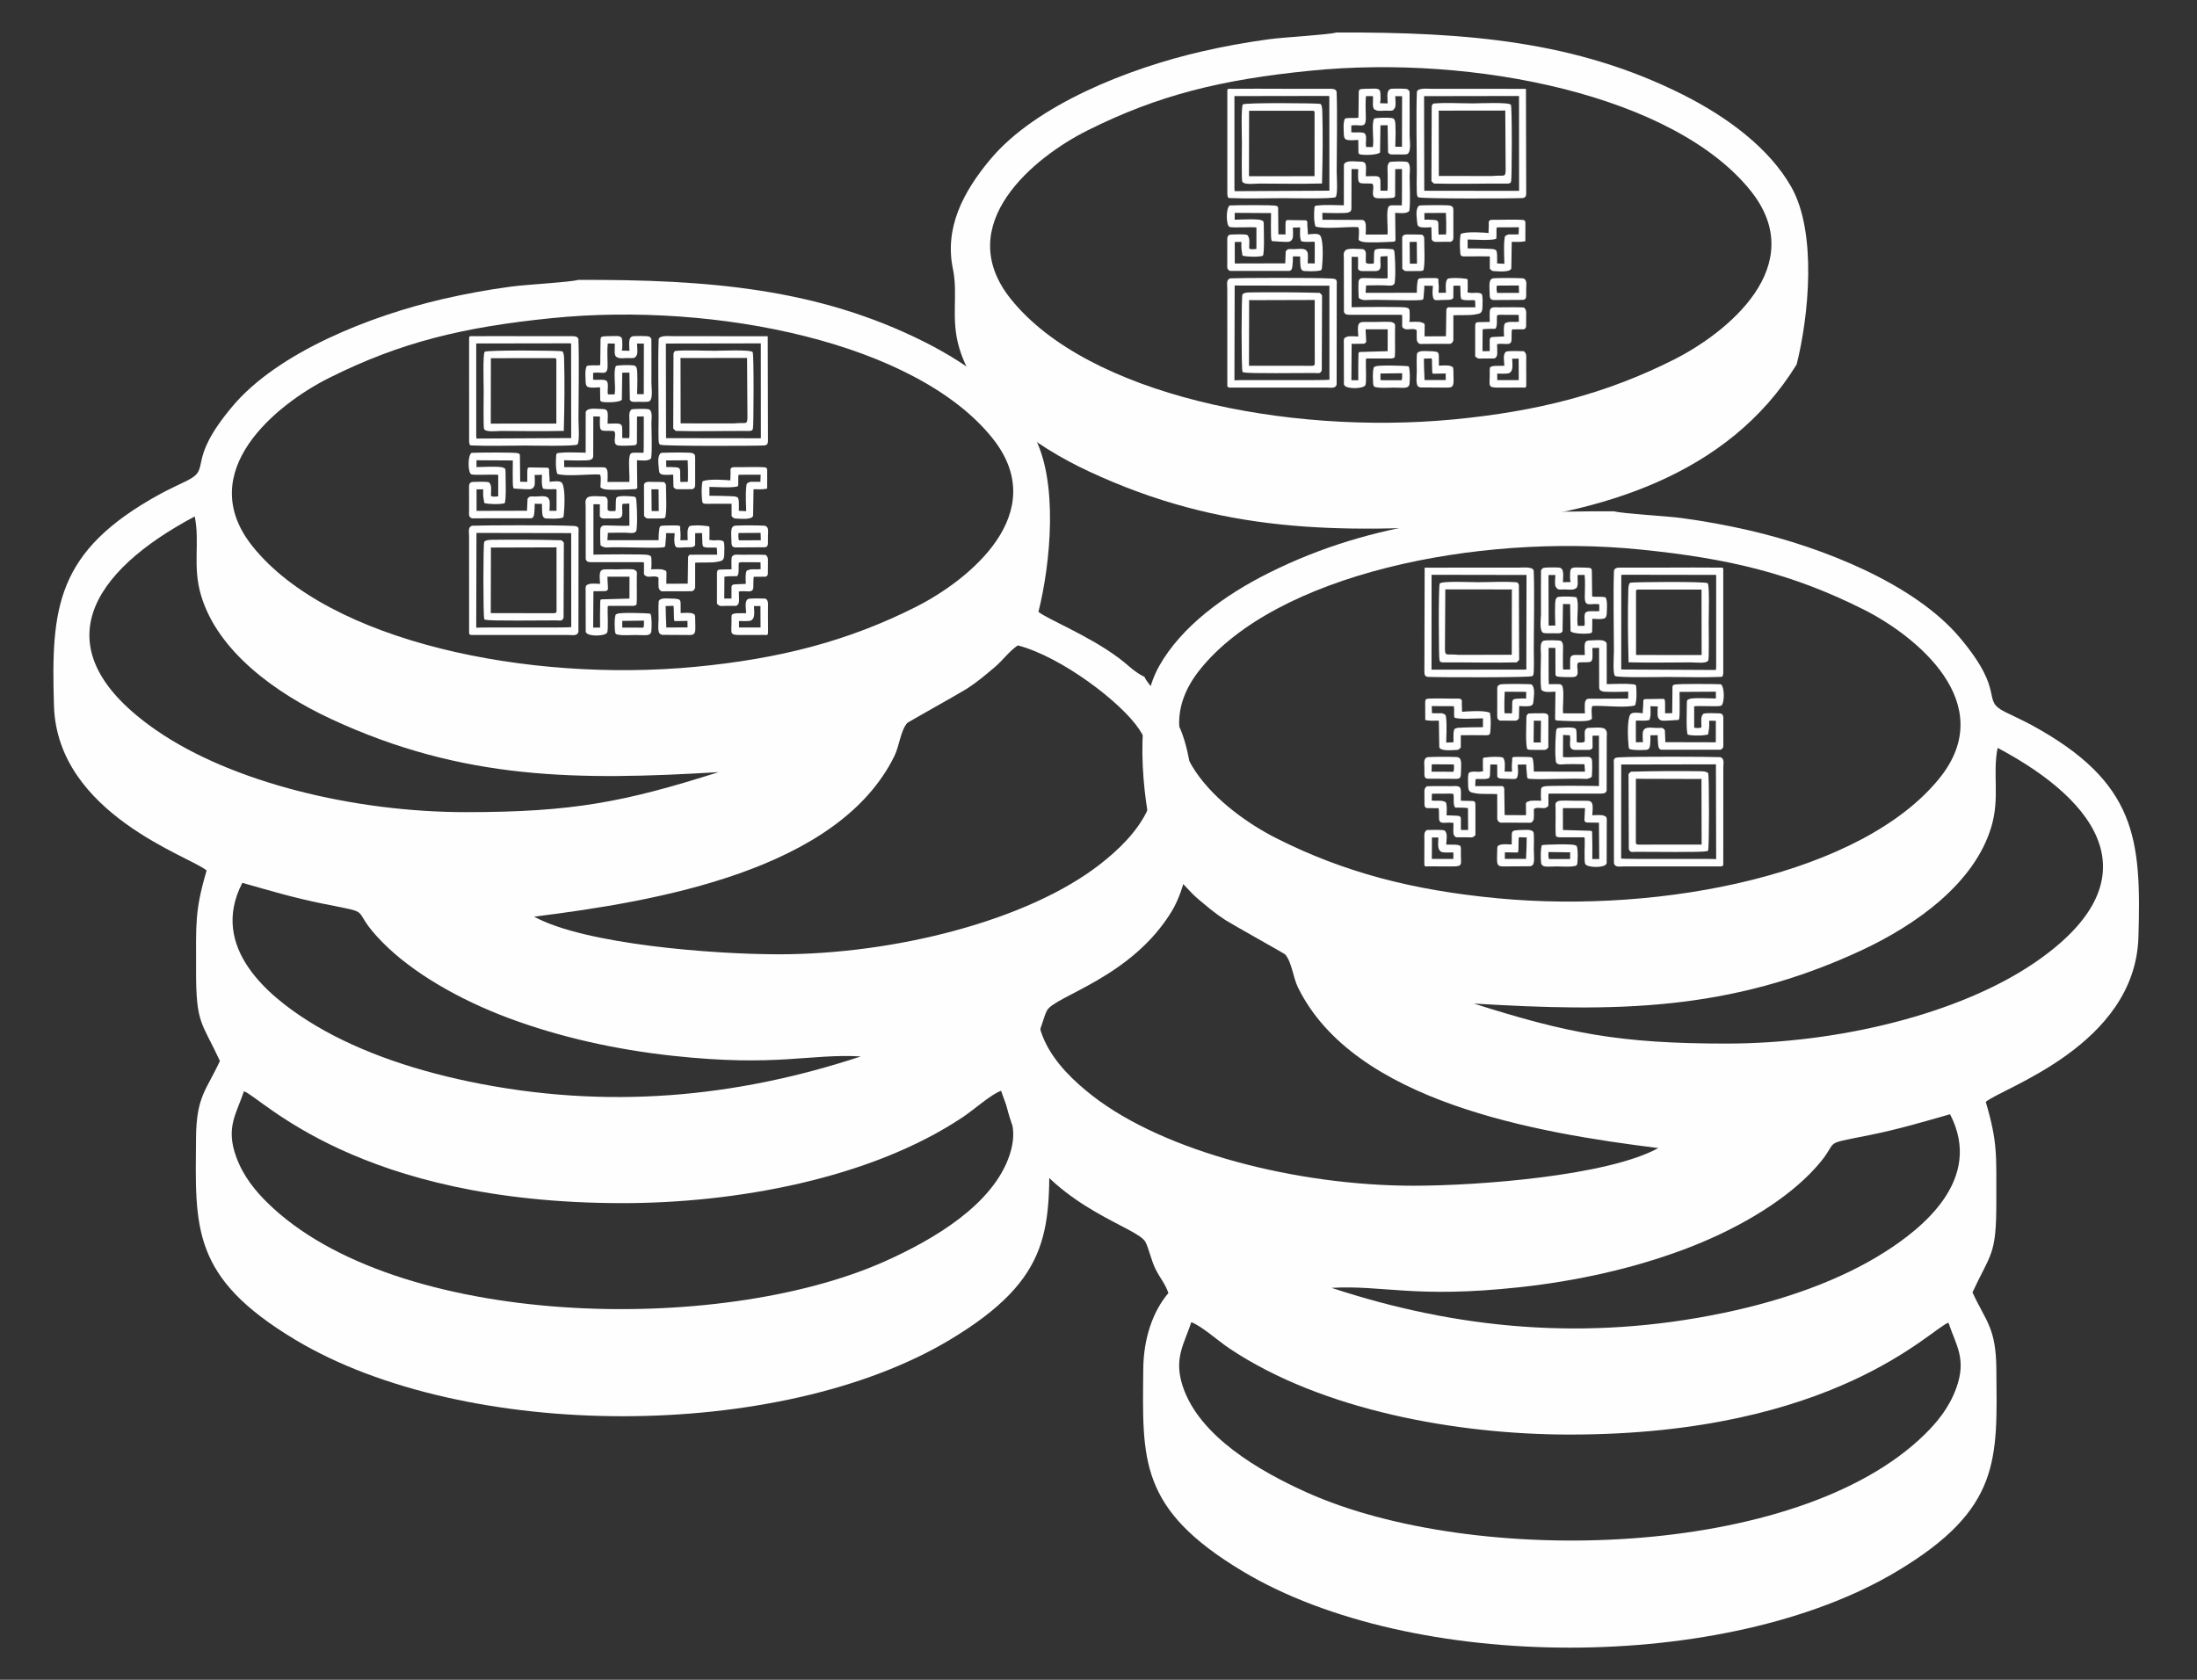<?xml version="1.0" encoding="UTF-8"?>
<!DOCTYPE svg PUBLIC "-//W3C//DTD SVG 1.1//EN" "http://www.w3.org/Graphics/SVG/1.1/DTD/svg11.dtd">
<!-- Creator: CorelDRAW 2019 (64-Bit) -->
<svg xmlns="http://www.w3.org/2000/svg" xml:space="preserve" width="68mm" height="52mm" version="1.1" style="shape-rendering:geometricPrecision; text-rendering:geometricPrecision; image-rendering:optimizeQuality; fill-rule:evenodd; clip-rule:evenodd"
viewBox="0 0 6800 5200"
 xmlns:xlink="http://www.w3.org/1999/xlink"
 xmlns:xodm="http://www.corel.com/coreldraw/odm/2003">
 <rect x="0" y="0" width="6800" height="5200" fill="#333333" stroke="none"/>
 <defs>
  <style type="text/css">
   <![CDATA[
    .fil0 {fill:#FEFEFE}
   ]]>
  </style>
 </defs>
 <g id="Layer_x0020_1">
  <g id="_5602467248">
   <path class="fil0" d="M754.99 3378.13c54.24,17.97 351.24,346.33 1171.96,346.35 344.81,0 765.34,-73.66 1053.53,-266.58 35.96,-24.08 86.11,-69.74 118.04,-81.27 21.43,66.73 55.46,111.21 26.26,198.99 -51.1,153.64 -235.02,261.25 -384.54,328.37 -516.13,231.65 -1517.65,207.75 -1912.34,-180.63 -36.74,-36.17 -74.17,-80.49 -96.5,-141.21 -33.75,-91.77 0.1,-133.4 23.59,-204.02zm695.28 -30.43c-185.31,-38.75 -360.5,-100.63 -498.34,-188.34 -114.09,-72.59 -306.9,-224.02 -201.85,-426.45 80.55,22.85 157.78,46.07 247.86,64.22 172.88,34.86 74.65,7.16 186.73,120.67 91.64,92.84 235.66,176.46 390.57,234.19 155.26,57.86 328.55,97.14 508.73,116.56 323.18,34.84 420.22,-7.29 580.4,1.76 -386.11,127.27 -787.21,166.64 -1214.1,77.39zm202.79 -510.12c380.46,-47.28 942.59,-143.71 1115.64,-498.04 14.78,-30.26 18.85,-78.23 39.34,-101.44 2.54,-2.86 163.65,-92.63 184.34,-105.98 33.9,-21.87 54.84,-40.45 84.48,-65.11 28.11,-23.4 44.7,-49.61 73.36,-69.12 134.78,35.08 320.49,176.41 375.58,259.52 124.82,188.36 -12.5,333.61 -121.62,418.47 -223.76,173.99 -635.2,278.25 -993.2,278.25 -204.35,0 -601.4,-30.76 -757.92,-116.55zm-210.14 -323.47c-346.64,0.07 -724.55,-91.98 -957.51,-252.36 -366.84,-252.57 -200.49,-494.45 117.36,-663 16.51,81.58 -7.65,153.3 19.59,244.62 51.75,173.53 230.71,302.26 401.31,381.82 410.69,191.54 768.01,190.74 1200.21,165.1 -290.94,92.38 -451.26,123.76 -780.96,123.82zm265.52 -1529.38c510,-51.26 1127.83,77.63 1363.25,371.59 186.04,232.3 -74,440.07 -236.22,522.04 -209.79,106.01 -422.29,161.14 -685.16,186.01 -514.76,48.7 -1130.49,-76.91 -1368,-372.34 -186.55,-232.06 74.42,-441.05 236.04,-522 221.03,-110.72 415.77,-157.72 690.09,-185.3zm1833.87 1110.57c-33.95,-16.7 -45.72,-32.91 -78.47,-57.51 -95.13,-71.45 -223.76,-121.55 -249.72,-143.93 37.1,-147.17 63.74,-407.39 -16.52,-549.14 -68.07,-120.2 -197.63,-216.75 -337.73,-286.95 -327.17,-163.93 -663.03,-192.89 -1070.28,-191.32 -27.24,7.5 -159.88,14.24 -209.38,20.96 -72.55,9.85 -140.29,22.34 -208.21,37.96 -224.95,51.77 -511.66,164.62 -652.82,332.83 -145.49,173.35 -61.98,191.06 -139.78,229.5 -29.53,14.59 -57.94,27.42 -82.66,40.91 -324.73,177.28 -338.73,353.06 -329.72,656.04 9.99,335.94 424.51,467.44 472.49,510.05 -37.48,127.33 -32.33,164.84 -32.66,308.02 -0.4,168.82 17.39,159.58 73.78,281.61 -41.68,90.44 -72.8,109.22 -73.91,237.45 -2.42,279.4 -15.72,432.13 307.38,625.73 526.22,315.33 1499.59,315.62 2025.72,0.01 322.7,-193.57 309.75,-346.02 307.35,-625.74 -0.8,-94.08 -29.07,-178.29 -77.86,-235.42 10.84,-30.45 24.35,-43.34 40.15,-74.71 12.26,-24.37 21.27,-65.48 31.02,-83.48 24.72,-45.62 262.18,-101.49 386.87,-308.39 81.2,-134.75 89.07,-452.61 13.32,-589.22 -36.94,-66.62 -88.69,-110.13 -98.36,-135.26z"/>
   <path class="fil0" d="M1451.99 1958.29c-0.85,4.58 2.94,7.45 7.3,7.39 99.91,-0.01 199.83,-0.09 299.74,-0.01 14.06,0.01 27.89,3.81 31.31,-9.73l0.31 -304.78c0.23,-16.7 2.65,-22.06 -15.22,-23.09 -54.48,-3.15 -283.35,-2.07 -314.07,-0.66 -13.67,4.06 -9.52,18.04 -9.51,33.04l0.14 297.84zm22.01 -15.18l0.73 -293.39 293.14 0.54 0.17 291.08c-8.92,2.55 -280.69,-0.02 -294.04,1.77z"/>
   <path class="fil0" d="M1762.73 1062.88l4.91 0.5 0.23 292.71 -293.2 1.52 -0.67 -7.98 0.01 -286.38 286.87 -0.46 1.85 0.09zm-301.83 316.09c53.27,2.3 111.12,0.21 164.91,0.26 18.58,0.02 155.15,2.92 161.36,-3.31 7.43,-7.45 3.33,-64.07 3.33,-78.09 0.01,-76.96 2.44,-176.64 -0.26,-248.59 -4.62,-9.47 -10.42,-8.57 -34.91,-8.57l-125.82 0.02c-56.62,-0.01 -113.65,-0.67 -170.22,0.09 -5.51,-1.03 -7.9,1.9 -7.29,7.31l0.02 320.05c2.33,12.79 2.58,9.72 8.88,10.83z"/>
   <path class="fil0" d="M1948.26 1348.4l-0.85 7.86 -21.4 -0.23 -0.11 -24.9c-0.12,-10.93 -0.4,-18.39 -11.63,-19.7 -6.87,-0.81 -18.33,-0.05 -25.72,-0.1l-8.03 0.02c1.08,-37.39 4.14,-45.43 -19.64,-45.35 -15.5,0.06 -43.03,-5.31 -48.09,9.65l-0.13 125.69c-17.32,0.06 -54.23,-2.22 -75.78,0.14 -9.06,1 -14.69,-0.53 -15.36,7.63 -1.49,18.29 -2.08,41.4 3.35,57.95 28.89,8.93 98.19,-0.02 130.7,1.86 7,0.12 2.4,33.87 2.91,39.81 4.29,3.74 9.88,5.55 16,6.33 18.98,2.42 70.09,0.26 89.93,-0.91 5.29,0.67 7.22,-2.33 8.07,-4.42 0.04,-24.26 -1.05,-57.51 -1,-85.13 10.64,0.78 27.17,2.27 35.8,-0.85 5.78,-2.01 7.62,-4.74 8,-5.07 3.94,-27.29 0.99,-78.13 0.97,-107.89 0,-14.52 4.97,-40.83 -9.55,-44.17 -7.49,-1.71 -45.61,-1.21 -52.03,0.7 -9.86,7.8 -6.39,23.47 -6.39,37.92 0.01,14.38 0.02,28.77 -0.02,43.16zm-112.17 61.3l0.32 -120.6 20.67 0.41c-1.68,54.41 -1.03,41.89 42.59,44.75 11.96,7.08 -7.66,40.9 13.11,44.72 9.51,1.75 45.02,0.41 54.36,-1.09l4.2 -5.12 0.31 -83.37 20.97 -0.32c-0.02,10.69 0.19,111.22 -0.6,112.48 -7.9,-0.22 -16.08,-0.24 -23.99,-0.21 -11.46,0.05 -16.7,-0.3 -19.19,10.26 -4.55,19.29 0.77,57.81 -0.95,80.17l-67.72 0.18c0.9,-8.39 0.48,-17.29 0.53,-25.87 0.05,-8.95 -2.48,-19.41 -11.9,-19.45l-122.49 -0.48 -0.23 -21.51c10.06,0.4 77.92,2.43 80.76,-1.32 8.1,-2.05 9.24,-7.02 9.25,-13.63z"/>
   <path class="fil0" d="M2038.72 1049.93c-2.78,70.2 -0.25,170.37 -0.25,246.06 0,6.72 -1.61,70.87 1.38,76.16 1.66,2.95 2.12,5.38 5.6,4.72 5.97,4.28 287.86,3.83 321.34,2.05 8.34,-2.02 9.79,-5.16 10.27,-14.47l-0.8 -323.57 -293.41 -0.23c-13.03,0 -40.84,-3.24 -44.13,9.28zm316.32 298.55l0.03 7.9 -2.6 0.32 -290.93 -0.37 -0.55 -292.86 293.85 -0.5 0.13 160.85 0.07 124.66z"/>
   <path class="fil0" d="M1654.35 1470.55l23.14 -0.84c-0.52,14.85 -1.92,32.21 3.45,42.95 6.57,1.73 14.67,2.1 22.59,1.93 22.45,-0.48 18.49,-1.85 19.06,5.24l-0.11 61.39 -21.92 -0.09c0.56,-5.97 2.21,-32.4 -0.97,-34.85 -5.25,-14.66 -26.39,-9.19 -42.35,-9.26 -13.75,-0.06 -18.4,-2.47 -24.49,7.22l-1.57 36.79 -156.1 0.38 -0.09 -66.54 20.6 -0.14c-0.9,23.77 0.44,22.41 3.34,42.46 13.62,4.07 49.31,4.58 63.12,0.5 5.35,-11.58 2.72,-76.61 2.72,-95.19 -0.18,-10.54 0.1,-12.31 -7.47,-14.85 -8.25,-5 -67.76,-1.96 -82.48,-1.73l0.09 -21.14 112.39 0.67c-0.16,8.67 -1.21,73.54 0.92,82.1l1.6 4.66c12.44,0.72 34.96,2.75 49.71,2.35 9.62,-0.26 15.7,-7.96 15.69,-18.65 -0.02,-8.32 0.64,-17.42 -0.87,-25.36zm81.75 21.84c-5.22,-4.41 -26.83,-1.91 -34.98,-0.82 0.62,-6.86 -2.24,-30.04 -1.52,-36.09 0.32,-6.68 -2.95,-7.61 -6.73,-7.73l-54.1 -0.81c-6.57,0.35 -6.68,3.81 -6.73,19.17 -0.02,7.16 0.1,21.39 0.02,25.52l-22.03 -0.38 -0.8 -77.21c-0.07,-6.66 0.93,-7.27 -4.98,-10.97 -10.28,-3.36 -126.67,-2.22 -144.96,-1.24 -12.59,9.55 -11.06,62.37 -0.46,66.52 8.86,3.46 67.01,-0.53 83.22,1.63l-0.06 66.5c-2.22,0.3 -7.89,0.91 -10.45,0.86 -6.95,-0.24 -11.71,0.08 -12,-4.54 0.07,-15.09 3.44,-31.14 -6.22,-39.78 -9.02,-2.8 -34.61,-1.68 -49.19,-1.2 -13.88,0.46 -12.4,12.04 -12.32,22.43l0.03 66.66c-0.09,11.91 -1.95,19.89 9.06,23.63l183.42 -0.08c7.67,-2.07 8.38,-8.39 9.24,-16.35 0.94,-8.74 1.61,-19.47 1.44,-28.7l22.52 0.49c-0.32,8.64 -0.12,19.2 0.71,27.92 0.89,9.21 2.68,16.38 12.23,17.12 10.28,0.8 27.36,1.07 40.18,-0.31 15.59,-1.69 13.34,-2.56 14.86,-18.33 2.95,-30.74 3.38,-89.65 -9.4,-93.91z"/>
   <path class="fil0" d="M1924.77 1237.47l1.15 -83.73 22.26 -0.31 1.23 83.93c3.59,8.65 14.25,6.62 26.11,6.56 6.77,-0.03 27.3,0.8 32.41,-0.82 14.69,-4.69 8.3,-43.74 8.29,-58.12 -0.01,-44.96 0.41,-90.11 -0.11,-135.04 -1.22,-3.58 -3.79,-6.34 -6.85,-7.95 -5.02,-2.62 -43.14,-1.83 -48.65,-1.36 -18.17,1.55 -12.31,28.05 -12.32,45.24l-23.56 -0.48c2.03,-9.23 1.62,-20.37 1.19,-30.05 -0.86,-19.7 -13.24,-14.43 -44.79,-14.7 -17.45,1.2 -22.8,-1.24 -22.41,13.59l-0.88 75.86c-13.99,2.61 -28.68,-1.12 -41.84,2.87 -6.33,12.68 -3.65,36.14 -3.24,52.03 1.42,9.84 3.97,12.68 11.12,14.06 8.72,1.68 22.93,0.62 33.41,-0.01l0.5 38.43c0.21,-0.16 -0.87,5.02 5.69,6.43 11.64,2.5 54.37,2.32 61.29,-6.43zm44.74 -136.59c5.55,-2.61 2.29,-30.47 2.15,-37.33l0.17 -0.01 21.08 0.14 -0.37 156.54 -20.73 -0.16c0.45,-15.17 2.75,-72.26 -1.59,-81.87 -4.93,-7.03 -1.69,-4.7 -9.49,-7.03 -12.26,-1.61 -43.46,-1.42 -54.31,1.57 -9.33,18.08 0.53,64.02 -4.1,88.16l-20.49 0.05c-3.43,-11.51 3.56,-33.81 -4.22,-41.62 -6.49,-6.53 -31.54,-2.05 -41.86,-4.18l0.04 -20.95c27.6,-4.41 45.14,11.53 44.86,-22.8 -0.16,-19.09 -1.8,-50.23 0.53,-68.02l21.53 0.13c1.53,15.93 -5.09,39.77 8.77,42.98 5.56,4.26 22.16,1.83 30.74,1.85 13.77,0.03 23.3,2.79 27.29,-7.45z"/>
   <path class="fil0" d="M2219.14 1776.35l-0.03 91.29 0.36 1.85c9.05,8.46 11,6.24 24.35,6.13 11.72,-0.1 23.43,0.07 35.16,-0.15 11.98,-6.84 7.97,-17.26 7.95,-44.5 15.12,-2.07 26.69,0.54 34.33,-0.48 10.08,-1.33 10.44,-8.84 10.51,-16.74 0.08,-9.44 -0.07,-23.62 1.44,-28.31l36.43 -0.2c6.1,-3.54 4.79,-1.51 7.09,-8.86l0.31 -42.97c0.05,-6.84 -1.75,-11.22 -7.4,-15.74 -24.6,-1.34 -51.03,-0.31 -75.86,-0.43 -12.8,-0.07 -25.99,-2.68 -28.98,8.51 -1.57,5.88 -0.62,28.9 -0.61,36.57l-29.94 0.65c-11.61,0.25 -15.1,0.02 -15.11,13.38zm89.42 -0.83c-1.61,9.18 -0.16,27.62 -0.08,31.93 -6.32,-0.22 -32.4,1.69 -35.96,1.62 -9.24,1.64 -8.45,5.86 -8.43,17.8 0.01,8.64 0.14,17.25 -0.01,25.94l-22.38 0.06 0.49 -67.54c7.52,-1.78 32.44,-1.74 39.45,-1.78 7.35,-8.21 3.23,-28.7 5.37,-41.7l6.77 -1.52 60.04 0.3 0.52 21.27c-13.02,1.71 -29.85,-1.53 -36.93,2.55 -6.83,0.53 -7.5,3.31 -8.85,11.07z"/>
   <path class="fil0" d="M1821.28 1809c-10.44,1.65 -8.8,11.41 -8.68,21.59l0.28 125.85 1.46 1.87c5.76,12.19 58.21,11.88 64.74,0 4.52,-5.88 0.76,-67.01 1.8,-79.57 0.15,-1.14 0.51,-3.9 5.83,-3.17l73.54 -0.01c9.04,-1.85 8.89,-1.88 10.23,-6.07 1.2,-17.84 0.48,-37.45 0.5,-55.5 0.02,-9.25 -0.02,-18.5 0.07,-27.75 0.15,-13.87 2.42,-18.49 -8.47,-22.65 -2.86,-3.01 -45.54,-1.11 -53.67,-1.11 -9.89,-0.01 -19.78,0.01 -29.67,-0.06 -13.85,-0.09 -21.47,0.28 -22.9,16.09 -0.85,9.4 0.84,23.57 1.08,28.91 -6.84,-0.39 -32.92,-2.08 -36.14,1.58zm36.51 54.7c-0.5,15.26 -0.92,66.48 -0.45,79.1l-21.4 -0.03 0.83 -112.45 37.73 -0.47c4.37,-0.4 8.34,-5.83 7.3,-8.01l-1.89 -36.63 68.44 0.07 -0.09 67.67 -83.63 2.37c-6.58,-0.1 -6.63,1.76 -6.84,8.38z"/>
   <path class="fil0" d="M1993.23 1502.64l0.24 94.89c7.7,8.97 9.02,7.56 24.59,7.44 11.75,-0.08 23.43,0.14 35.17,-0.34l5.78 -2.3c5.31,-19.99 2.52,-67.66 2.47,-91.75 -0.25,-13.11 0.24,-12.02 -6.4,-18.21 -11.66,-0.96 -23.43,-0.53 -35.15,-0.61 -9.88,-0.06 -26.73,-2.74 -26.7,10.88zm45.78 79.28l-22.07 0.02 -0.67 -67.24 21.92 -0.11 0.19 5.26 0.63 62.07z"/>
   <path class="fil0" d="M1906.44 1901.65c-6.18,7.4 -3.75,54.5 -2.13,57.56 2.7,5.07 4.12,4.51 10.41,5.77 12.82,2.58 43.34,0.74 51.55,0.74 30.94,-0.01 45.98,4.72 49.56,-10.65 1.57,-15.37 1.9,-43.05 -2.36,-55.08 -9.65,-2.51 -96.54,-4.37 -101.95,-0.07l-5.08 1.73zm19.46 20.44l67.22 -0.9c-0.25,8.18 0.74,14.11 -1.55,21.75l-65.56 -0.19 -0.11 -20.66z"/>
   <path class="fil0" d="M2128.54 1424.88l-66.65 0.43 0.32 20.56c3.83,-0.33 18.65,-0.3 28.19,0.65 9.67,0.96 14.71,1.22 14.83,13.33 0.1,10.89 0.02,19.61 0.67,32.15l5.63 -0.22 17.17 -0.13c1.79,-6.41 0.31,-66.34 -0.16,-66.77zm-32.73 89.68l48.09 -0.21c6.77,-5.19 7.48,-3.7 7.78,-16.58 0.2,-8.49 -0.08,-17.47 -0.08,-26.03 0.01,-17.26 0.11,-34.55 0,-51.8 -0.03,-10.47 0.21,-13.28 -7.68,-16.91 -2.16,-3.19 -68.49,-2.26 -91.54,-1.47 -7.41,0.25 -9.35,0.86 -12.41,8.99 -4.72,12.49 -1.38,30.83 -0.46,43.49 0.76,10.31 3.04,13.93 13.34,15.42 9.54,1.38 24.8,-0.12 30.73,-0.27l0.94 38.22c3.39,4.46 4.57,6.46 11.29,7.15z"/>
   <path class="fil0" d="M2045.2 1963.41c1.74,1.11 1.13,1.07 4.53,1.82l85.06 0.55c21.56,-0.31 17.2,-12.92 16.89,-50.14 -0.1,-12.22 -0.84,-14.38 -7.76,-16.24 -6.75,-3.82 -29.24,-1.9 -37.14,-1.7l-0.14 -30.37c-0.39,-7 -1.38,-11.34 -9.07,-12.8 -4.35,-0.83 -11.47,-1.71 -23.98,-1.7 -10.97,0 -34.12,-3.07 -34.94,10.65 -1.29,15.87 -0.26,35.9 -0.24,52.27 0.02,12.72 -4.69,44.97 6.79,47.66zm42.76 -40.79l2.3 0.04 37.62 -0.58 0.2 20.16 -65.67 0.19 -1.49 -37.95 -0.6 -28.35 23.77 -0.86c3.2,4.2 -0.23,44.04 3.87,47.35z"/>
   <path class="fil0" d="M2279.35 1694.62l86.5 -0.49c8.11,-0.05 10.98,-4.68 11.13,-12.21 0.14,-7.77 0.06,-15.53 0.08,-23.33 0.04,-11.95 3.7,-27.25 -9.57,-31.15 -26.24,-1.39 -62.29,-1.41 -88.64,-0.4 -19.4,0.74 -15.67,17.65 -14.78,52.05 0.32,12.71 4.07,15.59 15.28,15.53zm75.5 -22.16l-67.65 0.17c-2.13,-6.99 -2.37,-15.37 -1.11,-22.65l68.13 -0.39 0.63 22.87z"/>
   <path class="fil0" d="M2330.89 1914.91c5.83,-9.47 2.98,-27.13 2.81,-38.69l20.01 -0.26 0.31 66.53 -66.56 -0.02 -0.13 -20.08c6.6,0.05 29.57,1.13 35.29,-1.11 3.89,-1.27 3.8,-0.77 8.27,-6.37zm-38.96 50.83l77.71 -0.22c3.92,2.18 8.09,-1.72 7.59,-7.23 0.29,-16.63 -0.17,-33.3 -0.16,-49.94 0.01,-8.01 -0.01,-16.04 0.02,-24.05 0.02,-4.22 0.25,-8.93 0.17,-13.05 -0.18,-8.87 -0.85,-12.94 -7.62,-18.22 -6.52,-0.16 -50.69,-1.94 -55.38,1.79 -10.49,8.32 -4.94,30.77 -4.8,43.27 -13.26,1.19 -46.75,-3.19 -44.89,8.73 -0.81,3.53 -0.42,12.26 -0.39,16.32 0.3,37.57 -7.93,42.82 27.75,42.6z"/>
   <path class="fil0" d="M2322.31 1491.52l31.27 -0.11 0.8 -21.98 -64.31 0.23 -4.35 0.39c-1.8,12.7 0.48,23.93 -1.35,34.82 -14.28,6.56 -68.26,2.37 -88.62,2.4l0.06 27.42c9.33,-0.19 62.58,0.6 79.01,2.08l8.45 2.9c4.81,6.76 3.8,20.7 3.62,41.62l22.64 1.08c-0.23,-13.28 -2.27,-51.69 -0.02,-73.3 1.44,-13.88 1.13,-13.01 12.8,-17.55zm52.26 -33.34l-0.17 54.33c-12.28,2.97 -28.17,2.3 -42.13,1.95l-1.29 81.74c-2.37,13.81 -40.97,9.37 -54.04,8.95 -4.94,-0.16 -7.29,-1.51 -12.56,-7.62l-0.02 -38c-25.24,-0.3 -47.4,-0.09 -76.6,0.12 -15.19,0.11 -14.18,-3.16 -15.26,-18.47 -1.26,-17.91 -1.23,-32.79 1.45,-50.57 14.74,-9.76 81.62,-4.23 86.52,-3.44l0.01 -3.7c0.04,-9.92 1.17,-19.25 0.52,-28.06 -0.43,-5.85 3.28,-9.41 11.28,-9.24 22.4,0.48 68.69,-1.23 89.58,0.09 9.83,0.62 12.74,0.96 12.71,11.92z"/>
   <path class="fil0" d="M2062.88 1770.91c-3.83,-7.82 -2.44,-3.75 -9.25,-6.63 -4.83,-3.9 -29.7,-1.73 -38.31,-2 1.67,-8.8 1.14,-18.81 1.02,-27.97 -0.15,-11.09 -0.9,-14.24 -10.58,-16.24 -3.38,-3.35 -150.38,-1.77 -169,-1.19l0.02 -156.07 19.94 0.3 -0.22 36.82c3.5,8.72 12.73,7.13 24.62,7.07 9.67,-0.06 20.27,0.39 29.78,0 24.19,-0.99 11.65,-25.14 15.74,-45.14l21.14 -1.16 0.38 68.48c-15.02,2 -74.51,-2.17 -82.38,0.05 -2.26,0.76 -5.13,3.42 -6.62,5.94 -2.73,5.01 -1.23,49.98 -0.29,55.02 3.51,2.78 10.04,7.11 20.37,6.53 36.64,-2.06 124.68,1.94 159.77,0.51 22.86,-0.92 19.28,0.3 21.05,-17.69 0.85,-8.68 1.99,-20.13 1.5,-27.28l26.74 0.32c-0.34,5.84 -1.92,20.16 -0.72,29.13 2.16,16.11 5.35,15.45 19.27,15.34 21.21,-2.28 47.11,3.4 44.65,-11.64l0.25 -33.1 21.21 -0.18 1.06 32.52 1.08 6.15c2.25,6.2 6.78,4.5 13.27,6.17 2.26,0.29 6.71,0.18 9.14,0.15 28.66,-0.3 19.11,-0.15 21.48,4.17l0.77 17.83 -84.97 0.01c-2.23,2.72 -4.79,3.4 -4.95,8.28 -0.72,22.17 -0.45,65.12 -1.2,81.31l-66.26 0.36 0.5 -36.17zm86.88 52.35l1.81 -3.7 0.05 -77.71c22.68,-1.37 49.32,0.79 66.79,-2.46 15.44,-2.88 23.46,-2.49 23.31,-25.28 -0.05,-7.41 0.84,-18.74 0,-26.69 -1.07,-10.11 -0.5,-12.74 -10.49,-14.62 -10.32,-1.94 -19.58,1.51 -31.82,-1.13l-4.17 -0.72c1.36,-9.43 0.49,-24.71 0.69,-35.09 0.14,-7.28 -1.02,-6.36 -8.5,-7.49 -15.14,-2.28 -45.3,-3.29 -53.77,0.61 -7.92,9.05 -5.41,28.61 -4.96,43.14l-23.03 0.24c0.86,-7.21 1.31,-22.06 -0.21,-31.19 -1.16,-6.99 2.68,-12.9 -5.05,-14.21 -6.47,-0.68 -49.19,-0.54 -53.92,0.85 -5.17,1.52 -5.37,6.74 -6.31,13.29 -1.45,10.04 -1.75,23.23 -1.68,31.07l-158.56 0.15 1.61 -22.91c14,-0.21 55.85,-1.19 71.76,0.69 19.2,0.14 16.61,-9.29 17.64,-19.41 2.52,-25.03 -0.43,-81.59 -2.45,-88.69 -3.21,-4.36 -2.03,-4.42 -9.69,-5.06 -9.85,-0.81 -48.61,-4.67 -51.3,4.84 -2.78,9.84 -0.69,33.47 -2.55,39.97 -11.35,0.51 -19.25,1.65 -24.01,-2.7 -0.52,-4.82 -0.35,-11.22 -0.28,-16.65 0.12,-10.93 2.08,-21.29 -8.77,-25.36 -14.32,0 -52.52,-5.65 -56.7,7.01 -4.78,5.99 -2.61,14.75 -2.56,22.04l0.24 164.64c2.43,8.55 8.6,9.38 18.55,9.57l150.39 -0.01 11.22 0.31c0.33,8.67 0.11,16.99 0.09,25.37 -0.05,13.67 -0.94,14.38 10.14,18.91 9.72,1.85 27.87,-3.7 34.77,3.21 0.8,5.94 -1.34,32.7 2.15,35.17 5.37,9.08 7.86,7.28 20.4,7.15 8.65,-0.09 17.3,-0.06 25.96,-0.07 18.5,-0.01 37,0.05 55.5,-0.08l1.87 -1.36c5.35,-2.45 3.18,-0.37 5.84,-5.64z"/>
   <path class="fil0" d="M1518.99 1311.36l0.35 -202.57 197.22 -0.13c6.66,1.68 1.93,-1.64 5.46,4.16l-0.09 198.3 -197.9 0.2 -5.04 0.04zm226.21 14.94c1.93,-69.52 2.76,-146.31 0.75,-215.98 -0.31,-10.82 -1.71,-20.45 -5.91,-22.82 -4.39,-2.46 -233.95,-4.4 -239.84,1.5 -6.1,6.12 -3.12,101.11 -3.12,118.18 0,15.25 -1.44,114.25 1.09,120.41 4.76,11.57 39.56,6.48 53.62,6.5 59.33,0.03 127.9,1.44 185.23,-0.12l8.16 -0.14 0.02 -7.53z"/>
   <path class="fil0" d="M2083.74 1326.3l0.81 -231.98c2.63,-7.2 5.15,-7.71 5.38,-7.93 35.27,-3.42 85.55,-0.53 122.44,-0.53 18.68,0 110.9,-4.31 117.2,4.1 4.35,5.83 2.98,233.09 0.93,235.96 -1.68,5.44 -0.93,7.12 -9.37,8.11 -3.63,0.42 -10.42,0.07 -14.36,0.06 -69.38,-0.3 -148.66,1.8 -215.25,-0.07 -3.02,-2.05 -7.34,-7.15 -7.78,-7.72zm187.93 -15.58l-165.04 -0.17 -0.3 -197.73 -0.66 -4.47 206.6 -0.26 1.15 184.11c-0.42,24.83 -4.76,14.57 -41.75,18.52z"/>
   <path class="fil0" d="M1519.51 1694.38l4.52 0.66 198.45 -0.6 0.1 199.12c-4.25,5.63 -0.06,3.03 -7.87,4.62l-195.72 -0.17 0.52 -203.63zm-14.8 224.06c4.78,4.45 180.39,1.81 215.5,2.07 14.94,0.1 19.79,3.36 24.14,-8.45l0.87 -232c-0.38,-0.49 -2.44,-3.19 -3.45,-4.2 -1.05,-1.05 -3.71,-3.07 -4.2,-3.45 -70.22,-1.87 -145.51,-2.32 -215.93,-1.36 -10.66,0.14 -20.17,1.58 -22.93,6.53 -3.28,5.89 -3.51,227.16 0.13,238.36 3.85,4.39 -0.35,2.44 5.87,2.5z"/>
   <path class="fil0" d="M6030.75 4094.53c-54.24,17.97 -351.24,346.32 -1171.96,346.35 -344.81,0 -765.34,-73.66 -1053.53,-266.59 -35.96,-24.07 -86.11,-69.73 -118.04,-81.26 -21.43,66.72 -55.46,111.21 -26.26,198.99 51.1,153.64 235.02,261.25 384.54,328.36 516.13,231.66 1517.65,207.75 1912.34,-180.63 36.74,-36.16 74.17,-80.48 96.5,-141.2 33.75,-91.77 -0.1,-133.4 -23.59,-204.02zm-695.28 -30.44c185.31,-38.75 360.5,-100.62 498.34,-188.33 114.09,-72.59 306.9,-224.03 201.85,-426.46 -80.55,22.85 -157.78,46.07 -247.86,64.23 -172.88,34.85 -74.65,7.15 -186.73,120.67 -91.64,92.84 -235.66,176.46 -390.57,234.19 -155.26,57.86 -328.55,97.14 -508.73,116.55 -323.18,34.84 -420.22,-7.28 -580.4,1.77 386.11,127.27 787.21,166.64 1214.1,77.38zm-202.79 -510.11c-380.46,-47.29 -942.59,-143.72 -1115.64,-498.05 -14.78,-30.25 -18.85,-78.22 -39.34,-101.43 -2.54,-2.86 -163.65,-92.64 -184.34,-105.98 -33.9,-21.87 -54.84,-40.46 -84.48,-65.11 -28.11,-23.4 -44.7,-49.61 -73.36,-69.12 -134.78,35.08 -320.49,176.41 -375.58,259.52 -124.82,188.35 12.5,333.6 121.62,418.46 223.76,174 635.2,278.26 993.2,278.26 204.35,0 601.4,-30.76 757.92,-116.55zm210.14 -323.47c346.64,0.07 724.55,-91.98 957.51,-252.37 366.84,-252.57 200.49,-494.44 -117.36,-662.99 -16.51,81.58 7.65,153.3 -19.59,244.61 -51.75,173.54 -230.71,302.27 -401.31,381.83 -410.69,191.53 -768.01,190.73 -1200.21,165.1 290.94,92.37 451.26,123.75 780.96,123.82zm-265.52 -1529.38c-510,-51.27 -1127.83,77.63 -1363.25,371.59 -186.04,232.29 74,440.06 236.22,522.03 209.79,106.01 422.29,161.14 685.16,186.02 514.76,48.69 1130.49,-76.91 1368,-372.35 186.55,-232.06 -74.42,-441.04 -236.04,-522 -221.03,-110.71 -415.77,-157.72 -690.09,-185.29zm-1833.87 1110.57c33.95,-16.7 45.72,-32.92 78.47,-57.51 95.13,-71.45 223.76,-121.55 249.72,-143.93 -37.1,-147.17 -63.74,-407.39 16.52,-549.14 68.07,-120.21 197.63,-216.75 337.73,-286.95 327.17,-163.93 663.03,-192.89 1070.28,-191.32 27.24,7.49 159.88,14.24 209.38,20.96 72.55,9.85 140.29,22.33 208.21,37.96 224.95,51.77 511.66,164.62 652.82,332.83 145.49,173.34 61.98,191.06 139.78,229.49 29.53,14.6 57.94,27.42 82.66,40.92 324.73,177.28 338.73,353.06 329.72,656.04 -9.99,335.93 -424.51,467.44 -472.49,510.05 37.48,127.33 32.33,164.84 32.66,308.02 0.4,168.81 -17.39,159.57 -73.78,281.61 41.68,90.44 72.8,109.21 73.91,237.45 2.42,279.39 15.72,432.13 -307.38,625.73 -526.22,315.33 -1499.59,315.61 -2025.72,0.01 -322.7,-193.57 -309.75,-346.02 -307.35,-625.74 0.8,-94.08 29.07,-178.3 77.86,-235.42 -10.84,-30.46 -24.35,-43.35 -40.15,-74.72 -12.26,-24.36 -21.27,-65.47 -31.02,-83.47 -24.72,-45.62 -262.18,-101.49 -386.87,-308.39 -81.2,-134.75 -89.07,-452.62 -13.32,-589.22 36.94,-66.63 88.69,-110.14 98.36,-135.26z"/>
   <path class="fil0" d="M5333.75 2674.69c0.85,4.58 -2.94,7.45 -7.3,7.38 -99.91,0 -199.83,-0.08 -299.74,-0.01 -14.06,0.02 -27.89,3.82 -31.31,-9.72l-0.31 -304.78c-0.23,-16.7 -2.65,-22.06 15.22,-23.09 54.48,-3.16 283.35,-2.08 314.07,-0.66 13.67,4.05 9.52,18.04 9.51,33.03l-0.14 297.85zm-22.01 -15.18l-0.73 -293.4 -293.14 0.55 -0.17 291.08c8.92,2.55 280.69,-0.02 294.04,1.77z"/>
   <path class="fil0" d="M5023.01 1779.27l-4.91 0.5 -0.23 292.72 293.2 1.51 0.67 -7.98 -0.01 -286.37 -286.87 -0.46 -1.85 0.08zm301.83 316.1c-53.27,2.29 -111.12,0.21 -164.91,0.26 -18.58,0.01 -155.15,2.91 -161.36,-3.31 -7.43,-7.46 -3.33,-64.07 -3.33,-78.09 -0.01,-76.96 -2.44,-176.65 0.26,-248.59 4.62,-9.47 10.42,-8.58 34.91,-8.57l125.82 0.01c56.62,0 113.65,-0.67 170.22,0.1 5.51,-1.03 7.9,1.9 7.29,7.31l-0.02 320.05c-2.33,12.78 -2.58,9.72 -8.88,10.83z"/>
   <path class="fil0" d="M4837.48 2064.8l0.85 7.86 21.4 -0.23 0.11 -24.91c0.12,-10.92 0.4,-18.39 11.63,-19.7 6.87,-0.8 18.33,-0.04 25.72,-0.1l8.03 0.02c-1.08,-37.38 -4.14,-45.43 19.64,-45.34 15.5,0.05 43.03,-5.31 48.09,9.64l0.13 125.7c17.32,0.06 54.23,-2.23 75.78,0.14 9.06,0.99 14.69,-0.53 15.36,7.62 1.49,18.3 2.08,41.4 -3.35,57.95 -28.89,8.94 -98.19,-0.01 -130.7,1.87 -7,0.12 -2.4,33.87 -2.91,39.81 -4.29,3.73 -9.88,5.54 -16,6.32 -18.98,2.43 -70.09,0.27 -89.93,-0.9 -5.29,0.67 -7.22,-2.33 -8.07,-4.42 -0.04,-24.26 1.05,-57.51 1,-85.13 -10.64,0.78 -27.17,2.27 -35.8,-0.85 -5.78,-2.02 -7.62,-4.74 -8,-5.08 -3.94,-27.29 -0.99,-78.13 -0.97,-107.89 0,-14.52 -4.97,-40.82 9.55,-44.16 7.49,-1.72 45.61,-1.21 52.03,0.69 9.86,7.8 6.39,23.48 6.39,37.92 -0.01,14.39 -0.02,28.78 0.02,43.17zm112.17 61.29l-0.32 -120.59 -20.67 0.41c1.68,54.4 1.03,41.88 -42.59,44.74 -11.96,7.08 7.66,40.91 -13.11,44.73 -9.51,1.74 -45.02,0.4 -54.36,-1.09l-4.2 -5.12 -0.31 -83.37 -20.97 -0.33c0.02,10.7 -0.19,111.22 0.6,112.49 7.9,-0.22 16.08,-0.25 23.99,-0.21 11.46,0.05 16.7,-0.3 19.19,10.25 4.55,19.29 -0.77,57.82 0.95,80.18l67.72 0.17c-0.9,-8.39 -0.48,-17.29 -0.53,-25.86 -0.05,-8.95 2.48,-19.42 11.9,-19.45l122.49 -0.48 0.23 -21.52c-10.06,0.41 -77.92,2.44 -80.76,-1.32 -8.1,-2.04 -9.24,-7.02 -9.25,-13.63z"/>
   <path class="fil0" d="M4747.02 1766.33c2.78,70.2 0.25,170.37 0.25,246.05 0,6.72 1.61,70.88 -1.38,76.17 -1.66,2.95 -2.12,5.37 -5.6,4.71 -5.97,4.29 -287.86,3.84 -321.34,2.06 -8.34,-2.02 -9.79,-5.16 -10.27,-14.48l0.8 -323.57 293.41 -0.22c13.03,0 40.84,-3.25 44.13,9.28zm-316.32 298.54l-0.03 7.91 2.6 0.32 290.93 -0.37 0.55 -292.87 -293.85 -0.5 -0.13 160.86 -0.07 124.65z"/>
   <path class="fil0" d="M5131.39 2186.95l-23.14 -0.84c0.52,14.85 1.92,32.21 -3.45,42.94 -6.57,1.74 -14.67,2.11 -22.59,1.94 -22.45,-0.48 -18.49,-1.85 -19.06,5.24l0.11 61.39 21.92 -0.09c-0.56,-5.97 -2.21,-32.4 0.97,-34.85 5.25,-14.67 26.39,-9.19 42.35,-9.26 13.75,-0.06 18.4,-2.48 24.49,7.22l1.57 36.79 156.1 0.37 0.09 -66.53 -20.6 -0.15c0.9,23.78 -0.44,22.42 -3.34,42.46 -13.62,4.08 -49.31,4.59 -63.12,0.51 -5.35,-11.58 -2.72,-76.61 -2.72,-95.2 0.18,-10.54 -0.1,-12.3 7.47,-14.84 8.25,-5 67.76,-1.97 82.48,-1.73l-0.09 -21.14 -112.39 0.66c0.16,8.67 1.21,73.55 -0.92,82.1l-1.6 4.66c-12.44,0.73 -34.96,2.75 -49.71,2.36 -9.62,-0.26 -15.7,-7.96 -15.69,-18.65 0.02,-8.33 -0.64,-17.43 0.87,-25.36zm-81.75 21.83c5.22,-4.4 26.83,-1.91 34.98,-0.82 -0.62,-6.85 2.24,-30.03 1.52,-36.09 -0.32,-6.68 2.95,-7.61 6.73,-7.73l54.1 -0.8c6.57,0.35 6.68,3.81 6.73,19.17 0.02,7.15 -0.1,21.39 -0.02,25.52l22.03 -0.39 0.8 -77.21c0.07,-6.66 -0.93,-7.27 4.98,-10.96 10.28,-3.36 126.67,-2.22 144.96,-1.24 12.59,9.55 11.06,62.37 0.46,66.51 -8.86,3.46 -67.01,-0.53 -83.22,1.63l0.06 66.51c2.22,0.3 7.89,0.91 10.45,0.86 6.95,-0.25 11.71,0.07 12,-4.54 -0.07,-15.09 -3.44,-31.14 6.22,-39.78 9.02,-2.8 34.61,-1.68 49.19,-1.2 13.88,0.46 12.4,12.04 12.32,22.42l-0.03 66.67c0.09,11.91 1.95,19.88 -9.06,23.63l-183.42 -0.09c-7.67,-2.07 -8.38,-8.39 -9.24,-16.34 -0.94,-8.74 -1.61,-19.47 -1.44,-28.7l-22.52 0.48c0.32,8.65 0.12,19.2 -0.71,27.92 -0.89,9.21 -2.68,16.39 -12.23,17.13 -10.28,0.79 -27.36,1.07 -40.18,-0.32 -15.59,-1.68 -13.34,-2.55 -14.86,-18.32 -2.95,-30.74 -3.38,-89.65 9.4,-93.92z"/>
   <path class="fil0" d="M4860.97 1953.87l-1.15 -83.73 -22.26 -0.31 -1.23 83.93c-3.59,8.65 -14.25,6.62 -26.11,6.56 -6.77,-0.04 -27.3,0.8 -32.41,-0.83 -14.69,-4.68 -8.3,-43.74 -8.29,-58.11 0.01,-44.96 -0.41,-90.12 0.11,-135.05 1.22,-3.58 3.79,-6.33 6.85,-7.94 5.02,-2.63 43.14,-1.84 48.65,-1.37 18.17,1.55 12.31,28.05 12.32,45.24l23.56 -0.48c-2.03,-9.23 -1.62,-20.36 -1.19,-30.04 0.86,-19.7 13.24,-14.44 44.79,-14.7 17.45,1.2 22.8,-1.24 22.41,13.59l0.88 75.86c13.99,2.6 28.68,-1.12 41.84,2.87 6.33,12.67 3.65,36.14 3.24,52.02 -1.42,9.85 -3.97,12.68 -11.12,14.07 -8.72,1.68 -22.93,0.62 -33.41,-0.01l-0.5 38.43c-0.21,-0.17 0.87,5.02 -5.69,6.43 -11.64,2.49 -54.37,2.32 -61.29,-6.43zm-44.74 -136.6c-5.55,-2.6 -2.29,-30.46 -2.15,-37.33l-0.17 -0.01 -21.08 0.15 0.37 156.53 20.73 -0.15c-0.45,-15.17 -2.75,-72.26 1.59,-81.88 4.93,-7.03 1.69,-4.69 9.49,-7.02 12.26,-1.61 43.46,-1.43 54.31,1.57 9.33,18.08 -0.53,64.01 4.1,88.15l20.49 0.06c3.43,-11.52 -3.56,-33.81 4.22,-41.63 6.49,-6.52 31.54,-2.04 41.86,-4.18l-0.04 -20.94c-27.6,-4.41 -45.14,11.52 -44.86,-22.8 0.16,-19.09 1.8,-50.23 -0.53,-68.02l-21.53 0.12c-1.53,15.94 5.09,39.78 -8.77,42.99 -5.56,4.26 -22.16,1.82 -30.74,1.84 -13.77,0.04 -23.3,2.8 -27.29,-7.45z"/>
   <path class="fil0" d="M4566.6 2492.75l0.03 91.29 -0.36 1.84c-9.05,8.46 -11,6.25 -24.35,6.14 -11.72,-0.1 -23.43,0.06 -35.16,-0.15 -11.98,-6.85 -7.97,-17.26 -7.95,-44.51 -15.12,-2.07 -26.69,0.55 -34.33,-0.47 -10.08,-1.34 -10.44,-8.84 -10.51,-16.75 -0.08,-9.43 0.07,-23.62 -1.44,-28.3l-36.43 -0.2c-6.1,-3.54 -4.79,-1.52 -7.09,-8.86l-0.31 -42.97c-0.05,-6.85 1.75,-11.23 7.4,-15.74 24.6,-1.35 51.03,-0.31 75.86,-0.44 12.8,-0.06 25.99,-2.67 28.98,8.52 1.57,5.88 0.62,28.9 0.61,36.56l29.94 0.65c11.61,0.26 15.1,0.03 15.11,13.39zm-89.42 -0.83c1.61,9.18 0.16,27.62 0.08,31.93 6.32,-0.22 32.4,1.69 35.96,1.61 9.24,1.64 8.45,5.86 8.43,17.8 -0.01,8.64 -0.14,17.25 0.01,25.95l22.38 0.06 -0.49 -67.55c-7.52,-1.77 -32.44,-1.73 -39.45,-1.77 -7.35,-8.21 -3.23,-28.7 -5.37,-41.71l-6.77 -1.51 -60.04 0.3 -0.52 21.26c13.02,1.72 29.85,-1.53 36.93,2.56 6.83,0.53 7.5,3.3 8.85,11.07z"/>
   <path class="fil0" d="M4964.46 2525.4c10.44,1.64 8.8,11.4 8.68,21.59l-0.28 125.85 -1.46 1.86c-5.76,12.19 -58.21,11.89 -64.74,0 -4.52,-5.87 -0.76,-67.01 -1.8,-79.56 -0.15,-1.14 -0.51,-3.91 -5.83,-3.17l-73.54 -0.01c-9.04,-1.85 -8.89,-1.88 -10.23,-6.08 -1.2,-17.84 -0.48,-37.44 -0.5,-55.49 -0.02,-9.25 0.02,-18.51 -0.07,-27.76 -0.15,-13.86 -2.42,-18.48 8.47,-22.64 2.86,-3.01 45.54,-1.11 53.67,-1.12 9.89,0 19.78,0.02 29.67,-0.05 13.85,-0.1 21.47,0.28 22.9,16.08 0.85,9.4 -0.84,23.57 -1.08,28.91 6.84,-0.38 32.92,-2.07 36.14,1.59zm-36.51 54.7c0.5,15.26 0.92,66.47 0.45,79.1l21.4 -0.03 -0.83 -112.45 -37.73 -0.47c-4.37,-0.4 -8.34,-5.84 -7.3,-8.01l1.89 -36.63 -68.44 0.06 0.09 67.67 83.63 2.38c6.58,-0.11 6.63,1.76 6.84,8.38z"/>
   <path class="fil0" d="M4792.51 2219.04l-0.24 94.89c-7.7,8.96 -9.02,7.55 -24.59,7.44 -11.75,-0.09 -23.43,0.14 -35.17,-0.34l-5.78 -2.3c-5.31,-20 -2.52,-67.66 -2.47,-91.75 0.25,-13.12 -0.24,-12.02 6.4,-18.22 11.66,-0.95 23.43,-0.52 35.15,-0.6 9.88,-0.06 26.73,-2.74 26.7,10.88zm-45.78 79.28l22.07 0.01 0.67 -67.23 -21.92 -0.11 -0.19 5.26 -0.63 62.07z"/>
   <path class="fil0" d="M4879.3 2618.05c6.18,7.39 3.75,54.5 2.13,57.55 -2.7,5.08 -4.12,4.51 -10.41,5.78 -12.82,2.57 -43.34,0.73 -51.55,0.73 -30.94,-0.01 -45.98,4.73 -49.56,-10.65 -1.57,-15.36 -1.9,-43.04 2.36,-55.08 9.65,-2.51 96.54,-4.36 101.95,-0.07l5.08 1.74zm-19.46 20.44l-67.22 -0.9c0.25,8.18 -0.74,14.11 1.55,21.75l65.56 -0.19 0.11 -20.66z"/>
   <path class="fil0" d="M4657.2 2141.28l66.65 0.43 -0.32 20.55c-3.83,-0.32 -18.65,-0.29 -28.19,0.66 -9.67,0.96 -14.71,1.22 -14.83,13.33 -0.1,10.89 -0.02,19.61 -0.67,32.15l-5.63 -0.22 -17.17 -0.13c-1.79,-6.41 -0.31,-66.34 0.16,-66.77zm32.73 89.68l-48.09 -0.21c-6.77,-5.19 -7.48,-3.7 -7.78,-16.58 -0.2,-8.49 0.08,-17.48 0.08,-26.03 -0.01,-17.27 -0.11,-34.55 0,-51.8 0.03,-10.47 -0.21,-13.29 7.68,-16.91 2.16,-3.2 68.49,-2.26 91.54,-1.47 7.41,0.25 9.35,0.86 12.41,8.99 4.72,12.49 1.38,30.83 0.46,43.49 -0.76,10.31 -3.04,13.92 -13.34,15.42 -9.54,1.38 -24.8,-0.12 -30.73,-0.27l-0.94 38.21c-3.39,4.46 -4.57,6.47 -11.29,7.16z"/>
   <path class="fil0" d="M4740.54 2679.81c-1.74,1.11 -1.13,1.07 -4.53,1.81l-85.06 0.55c-21.56,-0.31 -17.2,-12.91 -16.89,-50.14 0.1,-12.21 0.84,-14.38 7.76,-16.23 6.75,-3.82 29.24,-1.91 37.14,-1.7l0.14 -30.37c0.39,-7.01 1.38,-11.34 9.07,-12.8 4.35,-0.83 11.47,-1.71 23.98,-1.71 10.97,0.01 34.12,-3.07 34.94,10.66 1.29,15.87 0.26,35.9 0.24,52.27 -0.02,12.72 4.69,44.97 -6.79,47.66zm-42.76 -40.8l-2.3 0.04 -37.62 -0.58 -0.2 20.17 65.67 0.18 1.49 -37.95 0.6 -28.35 -23.77 -0.85c-3.2,4.2 0.23,44.04 -3.87,47.34z"/>
   <path class="fil0" d="M4506.39 2411.01l-86.5 -0.49c-8.11,-0.04 -10.98,-4.67 -11.13,-12.2 -0.14,-7.78 -0.06,-15.53 -0.08,-23.33 -0.04,-11.96 -3.7,-27.25 9.57,-31.16 26.24,-1.39 62.29,-1.4 88.64,-0.4 19.4,0.74 15.67,17.65 14.78,52.06 -0.32,12.71 -4.07,15.59 -15.28,15.52zm-75.5 -22.15l67.65 0.17c2.13,-6.99 2.37,-15.38 1.11,-22.66l-68.13 -0.38 -0.63 22.87z"/>
   <path class="fil0" d="M4454.85 2631.31c-5.83,-9.47 -2.98,-27.13 -2.81,-38.69l-20.01 -0.26 -0.31 66.53 66.56 -0.03 0.13 -20.08c-6.6,0.05 -29.57,1.13 -35.29,-1.1 -3.89,-1.27 -3.8,-0.77 -8.27,-6.37zm38.96 50.82l-77.71 -0.21c-3.92,2.18 -8.09,-1.72 -7.59,-7.23 -0.29,-16.64 0.17,-33.3 0.16,-49.94 -0.01,-8.02 0.01,-16.04 -0.02,-24.06 -0.02,-4.21 -0.25,-8.93 -0.17,-13.04 0.18,-8.87 0.85,-12.95 7.62,-18.23 6.52,-0.15 50.69,-1.93 55.38,1.79 10.49,8.33 4.94,30.78 4.8,43.28 13.26,1.19 46.75,-3.2 44.89,8.73 0.81,3.53 0.42,12.26 0.39,16.31 -0.3,37.57 7.93,42.83 -27.75,42.6z"/>
   <path class="fil0" d="M4463.43 2207.91l-31.27 -0.1 -0.8 -21.99 64.31 0.23 4.35 0.4c1.8,12.7 -0.48,23.92 1.35,34.82 14.28,6.56 68.26,2.36 88.62,2.39l-0.06 27.43c-9.33,-0.19 -62.58,0.6 -79.01,2.07l-8.45 2.91c-4.81,6.76 -3.8,20.69 -3.62,41.62l-22.64 1.08c0.23,-13.28 2.27,-51.7 0.02,-73.31 -1.44,-13.88 -1.13,-13 -12.8,-17.55zm-52.26 -33.34l0.17 54.33c12.28,2.98 28.17,2.31 42.13,1.96l1.29 81.73c2.37,13.82 40.97,9.38 54.04,8.96 4.94,-0.17 7.29,-1.51 12.56,-7.62l0.02 -38.01c25.24,-0.29 47.4,-0.08 76.6,0.13 15.19,0.11 14.18,-3.16 15.26,-18.47 1.26,-17.92 1.23,-32.8 -1.45,-50.58 -14.74,-9.76 -81.62,-4.23 -86.52,-3.43l-0.01 -3.7c-0.04,-9.93 -1.17,-19.25 -0.52,-28.06 0.43,-5.85 -3.28,-9.41 -11.28,-9.24 -22.4,0.48 -68.69,-1.23 -89.58,0.09 -9.83,0.62 -12.74,0.95 -12.71,11.91z"/>
   <path class="fil0" d="M4722.86 2487.31c3.83,-7.82 2.44,-3.75 9.25,-6.63 4.83,-3.9 29.7,-1.73 38.31,-2.01 -1.67,-8.8 -1.14,-18.8 -1.02,-27.97 0.15,-11.08 0.9,-14.24 10.58,-16.23 3.38,-3.35 150.38,-1.77 169,-1.19l-0.02 -156.07 -19.94 0.3 0.22 36.82c-3.5,8.72 -12.73,7.13 -24.62,7.06 -9.67,-0.05 -20.27,0.4 -29.78,0.01 -24.19,-0.99 -11.65,-25.14 -15.74,-45.14l-21.14 -1.16 -0.38 68.48c15.02,1.99 74.51,-2.18 82.38,0.05 2.26,0.75 5.13,3.41 6.62,5.94 2.73,5.01 1.23,49.98 0.29,55.02 -3.51,2.77 -10.04,7.1 -20.37,6.53 -36.64,-2.07 -124.68,1.93 -159.77,0.51 -22.86,-0.93 -19.28,0.3 -21.05,-17.69 -0.85,-8.68 -1.99,-20.13 -1.5,-27.28l-26.74 0.32c0.34,5.83 1.92,20.16 0.72,29.13 -2.16,16.11 -5.35,15.45 -19.27,15.34 -21.21,-2.28 -47.11,3.39 -44.65,-11.65l-0.25 -33.09 -21.21 -0.18 -1.06 32.52 -1.08 6.15c-2.25,6.2 -6.78,4.5 -13.27,6.17 -2.26,0.29 -6.71,0.17 -9.14,0.15 -28.66,-0.3 -19.11,-0.15 -21.48,4.16l-0.77 17.83 84.97 0.02c2.23,2.72 4.79,3.39 4.95,8.28 0.72,22.17 0.45,65.12 1.2,81.3l66.26 0.37 -0.5 -36.17zm-86.88 52.34l-1.81 -3.69 -0.05 -77.72c-22.68,-1.36 -49.32,0.8 -66.79,-2.46 -15.44,-2.87 -23.46,-2.48 -23.31,-25.28 0.05,-7.4 -0.84,-18.74 0,-26.68 1.07,-10.11 0.5,-12.74 10.49,-14.63 10.32,-1.94 19.58,1.52 31.82,-1.12l4.17 -0.73c-1.36,-9.42 -0.49,-24.71 -0.69,-35.08 -0.14,-7.28 1.02,-6.36 8.5,-7.49 15.14,-2.29 45.3,-3.29 53.77,0.61 7.92,9.04 5.41,28.61 4.96,43.13l23.03 0.25c-0.86,-7.21 -1.31,-22.06 0.21,-31.19 1.16,-6.99 -2.68,-12.91 5.05,-14.21 6.47,-0.69 49.19,-0.54 53.92,0.85 5.17,1.51 5.37,6.73 6.31,13.29 1.45,10.04 1.75,23.23 1.68,31.06l158.56 0.16 -1.61 -22.91c-14,-0.21 -55.85,-1.19 -71.76,0.69 -19.2,0.13 -16.61,-9.29 -17.64,-19.41 -2.52,-25.03 0.43,-81.59 2.45,-88.69 3.21,-4.36 2.03,-4.43 9.69,-5.06 9.85,-0.81 48.61,-4.67 51.3,4.84 2.78,9.84 0.69,33.47 2.55,39.97 11.35,0.51 19.25,1.65 24.01,-2.7 0.52,-4.82 0.35,-11.22 0.28,-16.65 -0.12,-10.93 -2.08,-21.29 8.77,-25.36 14.32,-0.01 52.52,-5.66 56.7,7 4.78,6 2.61,14.76 2.56,22.04l-0.24 164.65c-2.43,8.54 -8.6,9.38 -18.55,9.57l-150.39 -0.01 -11.22 0.31c-0.33,8.66 -0.11,16.98 -0.09,25.37 0.05,13.67 0.94,14.38 -10.14,18.91 -9.72,1.85 -27.87,-3.71 -34.77,3.2 -0.8,5.94 1.34,32.7 -2.15,35.17 -5.37,9.09 -7.86,7.29 -20.4,7.16 -8.65,-0.1 -17.3,-0.07 -25.96,-0.07 -18.5,-0.02 -37,0.05 -55.5,-0.08l-1.87 -1.36c-5.35,-2.45 -3.18,-0.37 -5.84,-5.65z"/>
   <path class="fil0" d="M5266.75 2027.75l-0.35 -202.56 -197.22 -0.14c-6.66,1.69 -1.93,-1.63 -5.46,4.17l0.09 198.29 197.9 0.2 5.04 0.04zm-226.21 14.95c-1.93,-69.52 -2.76,-146.31 -0.75,-215.99 0.31,-10.82 1.71,-20.44 5.91,-22.81 4.39,-2.46 233.95,-4.4 239.84,1.49 6.1,6.13 3.12,101.11 3.12,118.19 0,15.25 1.44,114.25 -1.09,120.4 -4.76,11.58 -39.56,6.49 -53.62,6.5 -59.33,0.04 -127.9,1.44 -185.23,-0.12l-8.16 -0.14 -0.02 -7.52z"/>
   <path class="fil0" d="M4702 2042.69l-0.81 -231.97c-2.63,-7.21 -5.15,-7.72 -5.38,-7.93 -35.27,-3.42 -85.55,-0.53 -122.44,-0.53 -18.68,0 -110.9,-4.31 -117.2,4.1 -4.35,5.82 -2.98,233.08 -0.93,235.96 1.68,5.43 0.93,7.11 9.37,8.1 3.63,0.43 10.42,0.08 14.36,0.06 69.38,-0.29 148.66,1.81 215.25,-0.06 3.02,-2.05 7.34,-7.15 7.78,-7.73zm-187.93 -15.57l165.04 -0.18 0.3 -197.72 0.66 -4.48 -206.6 -0.26 -1.15 184.11c0.42,24.84 4.76,14.58 41.75,18.53z"/>
   <path class="fil0" d="M5266.23 2410.78l-4.52 0.66 -198.45 -0.6 -0.1 199.11c4.25,5.63 0.06,3.04 7.87,4.63l195.72 -0.17 -0.52 -203.63zm14.8 224.06c-4.78,4.45 -180.39,1.81 -215.5,2.06 -14.94,0.11 -19.79,3.36 -24.14,-8.45l-0.87 -232c0.38,-0.49 2.44,-3.18 3.45,-4.2 1.05,-1.04 3.71,-3.07 4.2,-3.44 70.22,-1.87 145.51,-2.33 215.93,-1.36 10.66,0.14 20.17,1.58 22.93,6.53 3.28,5.89 3.51,227.16 -0.13,238.36 -3.85,4.39 0.35,2.44 -5.87,2.5z"/>
   <path class="fil0" d="M5560.87 1128.03c37.09,-147.16 63.75,-407.4 -16.52,-549.13 -68.07,-120.23 -197.64,-216.77 -337.73,-286.96 -327.18,-163.93 -663.04,-192.89 -1070.28,-191.33 -27.24,7.49 -159.89,14.24 -209.37,20.96 -72.57,9.85 -140.31,22.34 -208.21,37.96 -224.96,51.79 -511.66,164.62 -652.83,332.84 -87.11,103.8 -142.83,214.98 -116.41,340.56 16.5,81.58 -7.65,153.28 19.59,244.62 51.74,173.52 230.7,302.24 401.31,381.82 410.69,191.51 768,190.72 1200.21,165.09 378.93,-35.29 777.32,-149.83 990.24,-496.43zm-1505.69 -909.12c510.02,-51.28 1127.84,77.63 1363.26,371.59 186.03,232.27 -73.99,440.06 -236.21,522.01 -209.8,106.02 -422.3,161.15 -685.17,186.03 -514.77,48.69 -1130.5,-76.91 -1368,-372.34 -186.54,-232.06 74.42,-441.06 236.03,-522.01 221.05,-110.71 415.79,-157.72 690.09,-185.28z"/>
   <path class="fil0" d="M3798.75 1192.46c-0.86,4.58 2.93,7.45 7.29,7.38 99.91,0 199.83,-0.08 299.74,-0.01 14.06,0.02 27.89,3.82 31.32,-9.73l0.3 -304.77c0.23,-16.7 2.65,-22.06 -15.21,-23.09 -54.49,-3.16 -283.36,-2.08 -314.08,-0.66 -13.67,4.05 -9.52,18.04 -9.51,33.03l0.15 297.85zm22 -15.18l0.73 -293.4 293.15 0.55 0.16 291.08c-8.92,2.55 -280.69,-0.02 -294.04,1.77z"/>
   <path class="fil0" d="M4109.48 297.04l4.91 0.5 0.24 292.72 -293.21 1.51 -0.67 -7.98 0.01 -286.37 286.87 -0.46 1.85 0.08zm-301.83 316.1c53.27,2.29 111.12,0.21 164.91,0.26 18.59,0.01 155.15,2.91 161.36,-3.31 7.43,-7.46 3.33,-64.07 3.33,-78.09 0.01,-76.96 2.44,-176.65 -0.26,-248.6 -4.62,-9.46 -10.42,-8.57 -34.91,-8.56l-125.82 0.01c-56.62,0 -113.65,-0.67 -170.22,0.1 -5.5,-1.03 -7.9,1.9 -7.29,7.31l0.03 320.05c2.32,12.78 2.58,9.72 8.87,10.83z"/>
   <path class="fil0" d="M4295.01 582.57l-0.85 7.86 -21.4 -0.23 -0.11 -24.91c-0.12,-10.92 -0.4,-18.39 -11.63,-19.7 -6.87,-0.8 -18.33,-0.04 -25.72,-0.1l-8.03 0.02c1.08,-37.39 4.14,-45.43 -19.64,-45.34 -15.5,0.05 -43.03,-5.31 -48.09,9.64l-0.13 125.7c-17.32,0.06 -54.23,-2.23 -75.78,0.14 -9.06,0.99 -14.69,-0.53 -15.35,7.62 -1.5,18.3 -2.09,41.4 3.35,57.95 28.88,8.94 98.18,-0.01 130.69,1.87 7,0.11 2.41,33.87 2.91,39.81 4.29,3.73 9.88,5.54 16,6.32 18.98,2.43 70.1,0.27 89.93,-0.9 5.3,0.67 7.22,-2.33 8.07,-4.42 0.04,-24.26 -1.05,-57.51 -1,-85.13 10.65,0.78 27.17,2.27 35.8,-0.85 5.78,-2.02 7.62,-4.74 8,-5.08 3.94,-27.29 0.99,-78.13 0.98,-107.89 -0.01,-14.52 4.96,-40.82 -9.56,-44.16 -7.49,-1.72 -45.61,-1.21 -52.03,0.69 -9.86,7.8 -6.39,23.48 -6.38,37.92 0,14.39 0.01,28.78 -0.03,43.17zm-112.17 61.29l0.32 -120.59 20.67 0.41c-1.68,54.4 -1.03,41.88 42.59,44.74 11.96,7.08 -7.66,40.91 13.12,44.73 9.5,1.74 45.01,0.4 54.35,-1.09l4.2 -5.12 0.31 -83.37 20.97 -0.33c-0.02,10.7 0.19,111.22 -0.6,112.48 -7.9,-0.21 -16.08,-0.24 -23.99,-0.2 -11.46,0.05 -16.7,-0.3 -19.19,10.25 -4.54,19.29 0.78,57.82 -0.94,80.18l-67.73 0.17c0.9,-8.39 0.49,-17.29 0.53,-25.86 0.06,-8.95 -2.48,-19.42 -11.9,-19.45l-122.49 -0.48 -0.23 -21.52c10.06,0.41 77.92,2.44 80.76,-1.32 8.1,-2.04 9.24,-7.02 9.25,-13.63z"/>
   <path class="fil0" d="M4385.47 284.1c-2.77,70.2 -0.25,170.37 -0.25,246.05 0,6.72 -1.61,70.87 1.38,76.17 1.66,2.95 2.12,5.37 5.6,4.71 5.97,4.28 287.87,3.84 321.35,2.06 8.33,-2.03 9.79,-5.16 10.26,-14.48l-0.8 -323.57 -293.41 -0.22c-13.03,0 -40.84,-3.25 -44.13,9.28zm316.32 298.54l0.03 7.91 -2.6 0.32 -290.93 -0.37 -0.55 -292.87 293.85 -0.5 0.13 160.86 0.07 124.65z"/>
   <path class="fil0" d="M4001.1 704.72l23.14 -0.84c-0.52,14.85 -1.92,32.21 3.45,42.94 6.57,1.74 14.67,2.11 22.59,1.94 22.45,-0.49 18.49,-1.85 19.07,5.24l-0.12 61.39 -21.92 -0.09c0.56,-5.97 2.22,-32.4 -0.96,-34.85 -5.26,-14.67 -26.4,-9.19 -42.35,-9.26 -13.76,-0.06 -18.41,-2.48 -24.5,7.22l-1.57 36.79 -156.1 0.37 -0.09 -66.53 20.6 -0.15c-0.89,23.78 0.44,22.42 3.34,42.46 13.62,4.08 49.31,4.59 63.12,0.51 5.35,-11.58 2.72,-76.61 2.72,-95.2 -0.18,-10.54 0.11,-12.3 -7.47,-14.84 -8.25,-5 -67.75,-1.97 -82.48,-1.73l0.09 -21.14 112.39 0.66c-0.16,8.67 -1.21,73.55 0.93,82.1l1.59 4.66c12.45,0.73 34.96,2.75 49.71,2.36 9.62,-0.26 15.7,-7.96 15.69,-18.65 -0.02,-8.33 0.64,-17.43 -0.87,-25.36zm81.75 21.83c-5.22,-4.4 -26.83,-1.91 -34.98,-0.82 0.62,-6.85 -2.24,-30.03 -1.52,-36.09 0.32,-6.68 -2.95,-7.61 -6.72,-7.73l-54.11 -0.8c-6.57,0.35 -6.68,3.81 -6.72,19.17 -0.03,7.15 0.09,21.39 0.01,25.52l-22.03 -0.39 -0.8 -77.21c-0.07,-6.66 0.93,-7.27 -4.98,-10.96 -10.28,-3.36 -126.67,-2.22 -144.96,-1.24 -12.59,9.55 -11.06,62.37 -0.46,66.51 8.86,3.46 67.01,-0.53 83.22,1.63l-0.06 66.51c-2.22,0.3 -7.89,0.91 -10.45,0.86 -6.95,-0.25 -11.71,0.07 -12,-4.54 0.07,-15.09 3.44,-31.14 -6.22,-39.78 -9.02,-2.8 -34.61,-1.68 -49.18,-1.2 -13.89,0.46 -12.41,12.04 -12.33,22.42l0.03 66.67c-0.09,11.91 -1.95,19.88 9.06,23.63l183.42 -0.09c7.67,-2.07 8.38,-8.39 9.24,-16.34 0.94,-8.74 1.61,-19.47 1.45,-28.71l22.51 0.49c-0.32,8.65 -0.12,19.2 0.72,27.92 0.88,9.21 2.67,16.39 12.22,17.13 10.28,0.79 27.37,1.07 40.18,-0.32 15.59,-1.68 13.34,-2.55 14.86,-18.32 2.95,-30.74 3.38,-89.65 -9.4,-93.92z"/>
   <path class="fil0" d="M4271.52 471.64l1.15 -83.73 22.26 -0.31 1.23 83.93c3.59,8.65 14.25,6.62 26.11,6.56 6.77,-0.04 27.3,0.8 32.41,-0.83 14.69,-4.68 8.3,-43.74 8.29,-58.11 -0.01,-44.96 0.41,-90.12 -0.11,-135.05 -1.22,-3.58 -3.78,-6.33 -6.85,-7.94 -5.02,-2.63 -43.14,-1.84 -48.65,-1.37 -18.17,1.55 -12.31,28.05 -12.32,45.24l-23.55 -0.48c2.02,-9.23 1.61,-20.36 1.19,-30.04 -0.87,-19.7 -13.25,-14.44 -44.8,-14.7 -17.45,1.2 -22.8,-1.24 -22.41,13.59l-0.88 75.86c-13.99,2.6 -28.68,-1.12 -41.84,2.87 -6.32,12.67 -3.65,36.14 -3.24,52.02 1.42,9.85 3.97,12.68 11.12,14.07 8.72,1.68 22.93,0.62 33.41,-0.01l0.5 38.43c0.21,-0.17 -0.87,5.02 5.7,6.43 11.63,2.49 54.36,2.32 61.28,-6.43zm44.74 -136.6c5.55,-2.6 2.3,-30.46 2.15,-37.33l0.17 -0.01 21.08 0.15 -0.37 156.53 -20.73 -0.15c0.45,-15.17 2.75,-72.26 -1.59,-81.88 -4.93,-7.03 -1.68,-4.69 -9.49,-7.02 -12.25,-1.61 -43.46,-1.43 -54.31,1.57 -9.33,18.08 0.54,64.01 -4.1,88.15l-20.48 0.06c-3.44,-11.52 3.55,-33.81 -4.23,-41.63 -6.48,-6.52 -31.54,-2.04 -41.86,-4.18l0.04 -20.94c27.6,-4.41 45.14,11.52 44.86,-22.8 -0.16,-19.09 -1.8,-50.23 0.53,-68.02l21.53 0.12c1.53,15.94 -5.09,39.78 8.78,42.99 5.55,4.26 22.15,1.82 30.74,1.84 13.76,0.04 23.3,2.8 27.28,-7.45z"/>
   <path class="fil0" d="M4565.89 1010.52l-0.03 91.29 0.36 1.84c9.05,8.46 11,6.25 24.35,6.14 11.72,-0.1 23.43,0.06 35.16,-0.15 11.98,-6.85 7.97,-17.26 7.96,-44.51 15.11,-2.07 26.69,0.55 34.32,-0.47 10.09,-1.34 10.44,-8.84 10.51,-16.75 0.08,-9.43 -0.07,-23.62 1.44,-28.3l36.43 -0.2c6.1,-3.54 4.79,-1.52 7.09,-8.86l0.31 -42.97c0.05,-6.85 -1.75,-11.23 -7.4,-15.74 -24.59,-1.35 -51.03,-0.32 -75.85,-0.44 -12.81,-0.06 -26,-2.67 -28.99,8.52 -1.57,5.88 -0.62,28.9 -0.61,36.56l-29.93 0.65c-11.62,0.26 -15.11,0.03 -15.12,13.39zm89.42 -0.83c-1.6,9.18 -0.16,27.62 -0.08,31.93 -6.32,-0.22 -32.4,1.69 -35.96,1.61 -9.24,1.64 -8.45,5.86 -8.43,17.8 0.01,8.64 0.15,17.25 -0.01,25.95l-22.38 0.06 0.49 -67.55c7.52,-1.77 32.44,-1.73 39.45,-1.77 7.35,-8.21 3.23,-28.7 5.37,-41.71l6.77 -1.51 60.04 0.3 0.52 21.26c-13.02,1.72 -29.85,-1.53 -36.93,2.56 -6.82,0.53 -7.5,3.3 -8.85,11.07z"/>
   <path class="fil0" d="M4168.03 1043.17c-10.44,1.64 -8.8,11.4 -8.68,21.59l0.28 125.85 1.46 1.86c5.77,12.19 58.22,11.89 64.74,0 4.52,-5.87 0.76,-67.01 1.81,-79.56 0.14,-1.14 0.5,-3.91 5.82,-3.17l73.54 -0.01c9.04,-1.85 8.89,-1.88 10.23,-6.08 1.2,-17.84 0.48,-37.44 0.5,-55.49 0.02,-9.25 -0.02,-18.51 0.08,-27.76 0.14,-13.86 2.41,-18.48 -8.48,-22.64 -2.86,-3.01 -45.54,-1.11 -53.67,-1.12 -9.89,0 -19.77,0.02 -29.67,-0.05 -13.85,-0.1 -21.46,0.28 -22.9,16.08 -0.85,9.4 0.84,23.57 1.08,28.91 -6.84,-0.38 -32.92,-2.07 -36.14,1.59zm36.51 54.7c-0.5,15.26 -0.92,66.47 -0.44,79.1l-21.41 -0.03 0.84 -112.45 37.73 -0.47c4.36,-0.4 8.34,-5.84 7.29,-8.01l-1.89 -36.63 68.44 0.06 -0.09 67.67 -83.63 2.38c-6.58,-0.11 -6.63,1.76 -6.84,8.38z"/>
   <path class="fil0" d="M4339.98 736.81l0.24 94.89c7.7,8.96 9.02,7.55 24.59,7.44 11.75,-0.09 23.43,0.14 35.17,-0.34l5.78 -2.31c5.31,-19.99 2.52,-67.65 2.47,-91.74 -0.25,-13.12 0.25,-12.02 -6.4,-18.22 -11.66,-0.95 -23.43,-0.52 -35.15,-0.6 -9.88,-0.06 -26.73,-2.75 -26.7,10.88zm45.78 79.28l-22.07 0.01 -0.67 -67.23 21.92 -0.11 0.19 5.26 0.63 62.07z"/>
   <path class="fil0" d="M4253.19 1135.82c-6.18,7.39 -3.75,54.5 -2.13,57.55 2.7,5.08 4.12,4.51 10.41,5.78 12.82,2.57 43.34,0.73 51.55,0.73 30.94,-0.01 45.98,4.73 49.56,-10.65 1.57,-15.36 1.9,-43.04 -2.36,-55.08 -9.65,-2.51 -96.54,-4.36 -101.95,-0.07l-5.08 1.74zm19.46 20.44l67.22 -0.9c-0.25,8.18 0.74,14.11 -1.55,21.75l-65.56 -0.19 -0.11 -20.66z"/>
   <path class="fil0" d="M4475.3 659.05l-66.66 0.42 0.32 20.56c3.83,-0.32 18.66,-0.29 28.19,0.66 9.67,0.96 14.71,1.22 14.83,13.33 0.1,10.89 0.02,19.6 0.67,32.15l5.63 -0.22 17.17 -0.13c1.79,-6.41 0.32,-66.34 -0.15,-66.77zm-32.74 89.68l48.09 -0.21c6.77,-5.19 7.49,-3.7 7.78,-16.58 0.2,-8.49 -0.08,-17.48 -0.08,-26.03 0.01,-17.27 0.12,-34.55 0,-51.8 -0.03,-10.47 0.21,-13.29 -7.68,-16.91 -2.16,-3.2 -68.48,-2.26 -91.54,-1.47 -7.41,0.25 -9.35,0.86 -12.41,8.99 -4.72,12.49 -1.38,30.83 -0.46,43.49 0.76,10.31 3.04,13.92 13.34,15.42 9.54,1.38 24.8,-0.12 30.73,-0.27l0.94 38.21c3.39,4.46 4.57,6.47 11.29,7.16z"/>
   <path class="fil0" d="M4391.95 1197.58c1.74,1.11 1.13,1.07 4.53,1.81l85.06 0.55c21.56,-0.31 17.2,-12.91 16.89,-50.14 -0.1,-12.21 -0.84,-14.38 -7.76,-16.23 -6.75,-3.82 -29.24,-1.91 -37.14,-1.7l-0.14 -30.37c-0.39,-7.01 -1.38,-11.34 -9.07,-12.8 -4.35,-0.83 -11.47,-1.71 -23.97,-1.71 -10.98,0.01 -34.12,-3.07 -34.95,10.66 -1.28,15.87 -0.26,35.9 -0.24,52.27 0.02,12.72 -4.69,44.96 6.79,47.66zm42.76 -40.8l2.3 0.04 37.63 -0.58 0.19 20.17 -65.66 0.18 -1.5 -37.95 -0.6 -28.35 23.77 -0.85c3.2,4.2 -0.23,44.04 3.87,47.34z"/>
   <path class="fil0" d="M4626.1 928.78l86.5 -0.49c8.11,-0.04 10.99,-4.67 11.13,-12.2 0.14,-7.78 0.06,-15.53 0.09,-23.33 0.03,-11.96 3.7,-27.25 -9.58,-31.16 -26.24,-1.39 -62.29,-1.4 -88.64,-0.4 -19.4,0.74 -15.67,17.65 -14.78,52.06 0.32,12.71 4.07,15.59 15.28,15.52zm75.5 -22.15l-67.65 0.17c-2.13,-6.99 -2.37,-15.38 -1.11,-22.66l68.14 -0.38 0.62 22.87z"/>
   <path class="fil0" d="M4677.64 1149.08c5.83,-9.47 2.99,-27.13 2.81,-38.69l20.01 -0.26 0.32 66.53 -66.57 -0.03 -0.13 -20.08c6.6,0.05 29.58,1.13 35.29,-1.1 3.89,-1.27 3.81,-0.77 8.27,-6.37zm-38.96 50.82l77.71 -0.21c3.92,2.18 8.09,-1.72 7.59,-7.23 0.29,-16.64 -0.17,-33.3 -0.16,-49.94 0.01,-8.02 0,-16.04 0.02,-24.06 0.02,-4.21 0.25,-8.93 0.17,-13.04 -0.18,-8.87 -0.85,-12.95 -7.62,-18.23 -6.51,-0.15 -50.69,-1.93 -55.38,1.79 -10.49,8.33 -4.94,30.78 -4.8,43.28 -13.26,1.19 -46.75,-3.2 -44.88,8.73 -0.82,3.53 -0.43,12.26 -0.4,16.31 0.31,37.57 -7.93,42.83 27.75,42.6z"/>
   <path class="fil0" d="M4669.07 725.68l31.26 -0.1 0.81 -21.99 -64.31 0.23 -4.36 0.4c-1.8,12.7 0.48,23.92 -1.35,34.82 -14.28,6.55 -68.26,2.36 -88.62,2.39l0.06 27.43c9.33,-0.19 62.59,0.6 79.01,2.07l8.45 2.91c4.81,6.76 3.8,20.69 3.62,41.62l22.64 1.08c-0.23,-13.28 -2.26,-51.7 -0.02,-73.31 1.44,-13.88 1.13,-13 12.81,-17.55zm52.25 -33.34l-0.17 54.33c-12.28,2.98 -28.17,2.31 -42.13,1.96l-1.28 81.73c-2.38,13.82 -40.98,9.38 -54.05,8.96 -4.94,-0.17 -7.29,-1.51 -12.56,-7.62l-0.02 -38.01c-25.24,-0.29 -47.4,-0.08 -76.6,0.13 -15.19,0.11 -14.18,-3.16 -15.26,-18.47 -1.26,-17.92 -1.23,-32.8 1.45,-50.58 14.74,-9.76 81.62,-4.23 86.53,-3.43l0 -3.7c0.04,-9.93 1.17,-19.25 0.52,-28.06 -0.43,-5.85 3.28,-9.41 11.28,-9.24 22.41,0.48 68.69,-1.23 89.58,0.09 9.83,0.62 12.74,0.95 12.71,11.91z"/>
   <path class="fil0" d="M4409.63 1005.08c-3.82,-7.82 -2.44,-3.76 -9.25,-6.63 -4.83,-3.9 -29.7,-1.73 -38.31,-2.01 1.67,-8.8 1.15,-18.8 1.02,-27.97 -0.15,-11.08 -0.89,-14.24 -10.58,-16.23 -3.38,-3.35 -150.38,-1.77 -169,-1.19l0.02 -156.07 19.94 0.3 -0.22 36.82c3.5,8.72 12.73,7.13 24.62,7.06 9.67,-0.05 20.27,0.4 29.78,0.01 24.19,-0.99 11.65,-25.14 15.75,-45.14l21.13 -1.17 0.38 68.49c-15.02,1.99 -74.51,-2.18 -82.38,0.05 -2.26,0.75 -5.13,3.41 -6.62,5.94 -2.73,5.01 -1.23,49.98 -0.29,55.02 3.51,2.77 10.04,7.1 20.37,6.53 36.64,-2.07 124.69,1.93 159.77,0.51 22.86,-0.93 19.29,0.3 21.05,-17.69 0.85,-8.68 2,-20.13 1.5,-27.28l26.75 0.32c-0.35,5.83 -1.92,20.16 -0.72,29.13 2.15,16.11 5.34,15.45 19.26,15.34 21.22,-2.28 47.11,3.39 44.66,-11.65l0.24 -33.09 21.21 -0.18 1.06 32.52 1.09 6.15c2.25,6.2 6.77,4.5 13.26,6.17 2.27,0.29 6.71,0.17 9.15,0.15 28.65,-0.3 19.1,-0.15 21.47,4.16l0.77 17.83 -84.97 0.02c-2.23,2.72 -4.79,3.39 -4.95,8.28 -0.72,22.17 -0.45,65.12 -1.2,81.3l-66.26 0.37 0.5 -36.17zm86.88 52.34l1.81 -3.69 0.05 -77.72c22.68,-1.36 49.32,0.8 66.79,-2.46 15.44,-2.87 23.46,-2.48 23.31,-25.28 -0.05,-7.4 0.84,-18.74 0,-26.68 -1.07,-10.11 -0.5,-12.74 -10.49,-14.63 -10.32,-1.94 -19.58,1.52 -31.82,-1.12l-4.17 -0.73c1.36,-9.42 0.49,-24.71 0.69,-35.08 0.14,-7.28 -1.02,-6.36 -8.5,-7.49 -15.14,-2.29 -45.3,-3.29 -53.77,0.61 -7.91,9.04 -5.41,28.61 -4.96,43.13l-23.02 0.25c0.85,-7.21 1.3,-22.06 -0.21,-31.19 -1.17,-6.99 2.68,-12.91 -5.06,-14.21 -6.47,-0.69 -49.19,-0.54 -53.92,0.85 -5.17,1.51 -5.37,6.73 -6.31,13.29 -1.45,10.04 -1.74,23.23 -1.68,31.06l-158.56 0.16 1.61 -22.91c14,-0.21 55.85,-1.19 71.77,0.69 19.2,0.13 16.6,-9.29 17.63,-19.41 2.52,-25.03 -0.42,-81.59 -2.45,-88.69 -3.21,-4.36 -2.03,-4.43 -9.69,-5.06 -9.85,-0.81 -48.61,-4.68 -51.29,4.83 -2.79,9.85 -0.7,33.48 -2.55,39.98 -11.36,0.51 -19.26,1.65 -24.02,-2.7 -0.52,-4.82 -0.35,-11.22 -0.28,-16.65 0.12,-10.93 2.09,-21.29 -8.77,-25.36 -14.32,-0.01 -52.52,-5.66 -56.7,7 -4.78,6 -2.61,14.76 -2.56,22.04l0.24 164.65c2.43,8.54 8.6,9.38 18.55,9.57l150.39 -0.01 11.22 0.31c0.33,8.66 0.12,16.98 0.09,25.36 -0.05,13.68 -0.94,14.39 10.14,18.92 9.73,1.85 27.87,-3.71 34.77,3.2 0.8,5.94 -1.34,32.7 2.15,35.17 5.37,9.09 7.86,7.29 20.4,7.16 8.65,-0.1 17.3,-0.07 25.96,-0.08 18.5,-0.01 37,0.05 55.5,-0.07l1.87 -1.36c5.35,-2.45 3.18,-0.37 5.84,-5.65z"/>
   <path class="fil0" d="M3865.74 545.52l0.36 -202.56 197.21 -0.14c6.66,1.69 1.93,-1.63 5.46,4.17l-0.09 198.29 -197.9 0.2 -5.04 0.04zm226.21 14.95c1.94,-69.52 2.76,-146.31 0.75,-215.99 -0.31,-10.82 -1.71,-20.44 -5.91,-22.81 -4.38,-2.46 -233.94,-4.4 -239.83,1.49 -6.11,6.12 -3.13,101.11 -3.13,118.19 0,15.25 -1.44,114.25 1.09,120.4 4.76,11.58 39.56,6.49 53.63,6.5 59.32,0.04 127.89,1.44 185.22,-0.12l8.16 -0.14 0.02 -7.52z"/>
   <path class="fil0" d="M4430.49 560.46l0.81 -231.97c2.63,-7.21 5.15,-7.72 5.38,-7.93 35.27,-3.42 85.55,-0.53 122.44,-0.53 18.68,0 110.91,-4.31 117.2,4.1 4.35,5.82 2.98,233.08 0.94,235.96 -1.69,5.43 -0.94,7.11 -9.38,8.1 -3.62,0.43 -10.42,0.08 -14.36,0.06 -69.38,-0.29 -148.66,1.81 -215.25,-0.06 -3.02,-2.05 -7.34,-7.15 -7.78,-7.73zm187.94 -15.57l-165.05 -0.18 -0.3 -197.72 -0.65 -4.48 206.59 -0.26 1.15 184.11c-0.42,24.84 -4.76,14.58 -41.74,18.53z"/>
   <path class="fil0" d="M3866.26 928.55l4.52 0.66 198.45 -0.6 0.1 199.11c-4.25,5.63 -0.05,3.04 -7.87,4.63l-195.72 -0.17 0.52 -203.63zm-14.8 224.06c4.78,4.45 180.39,1.81 215.5,2.06 14.94,0.11 19.79,3.36 24.14,-8.45l0.87 -232c-0.38,-0.49 -2.44,-3.18 -3.45,-4.2 -1.05,-1.04 -3.71,-3.07 -4.2,-3.44 -70.22,-1.87 -145.51,-2.33 -215.93,-1.36 -10.66,0.14 -20.17,1.58 -22.93,6.53 -3.28,5.89 -3.51,227.16 0.13,238.36 3.86,4.39 -0.35,2.44 5.87,2.5z"/>
  </g>
 </g>
</svg>
